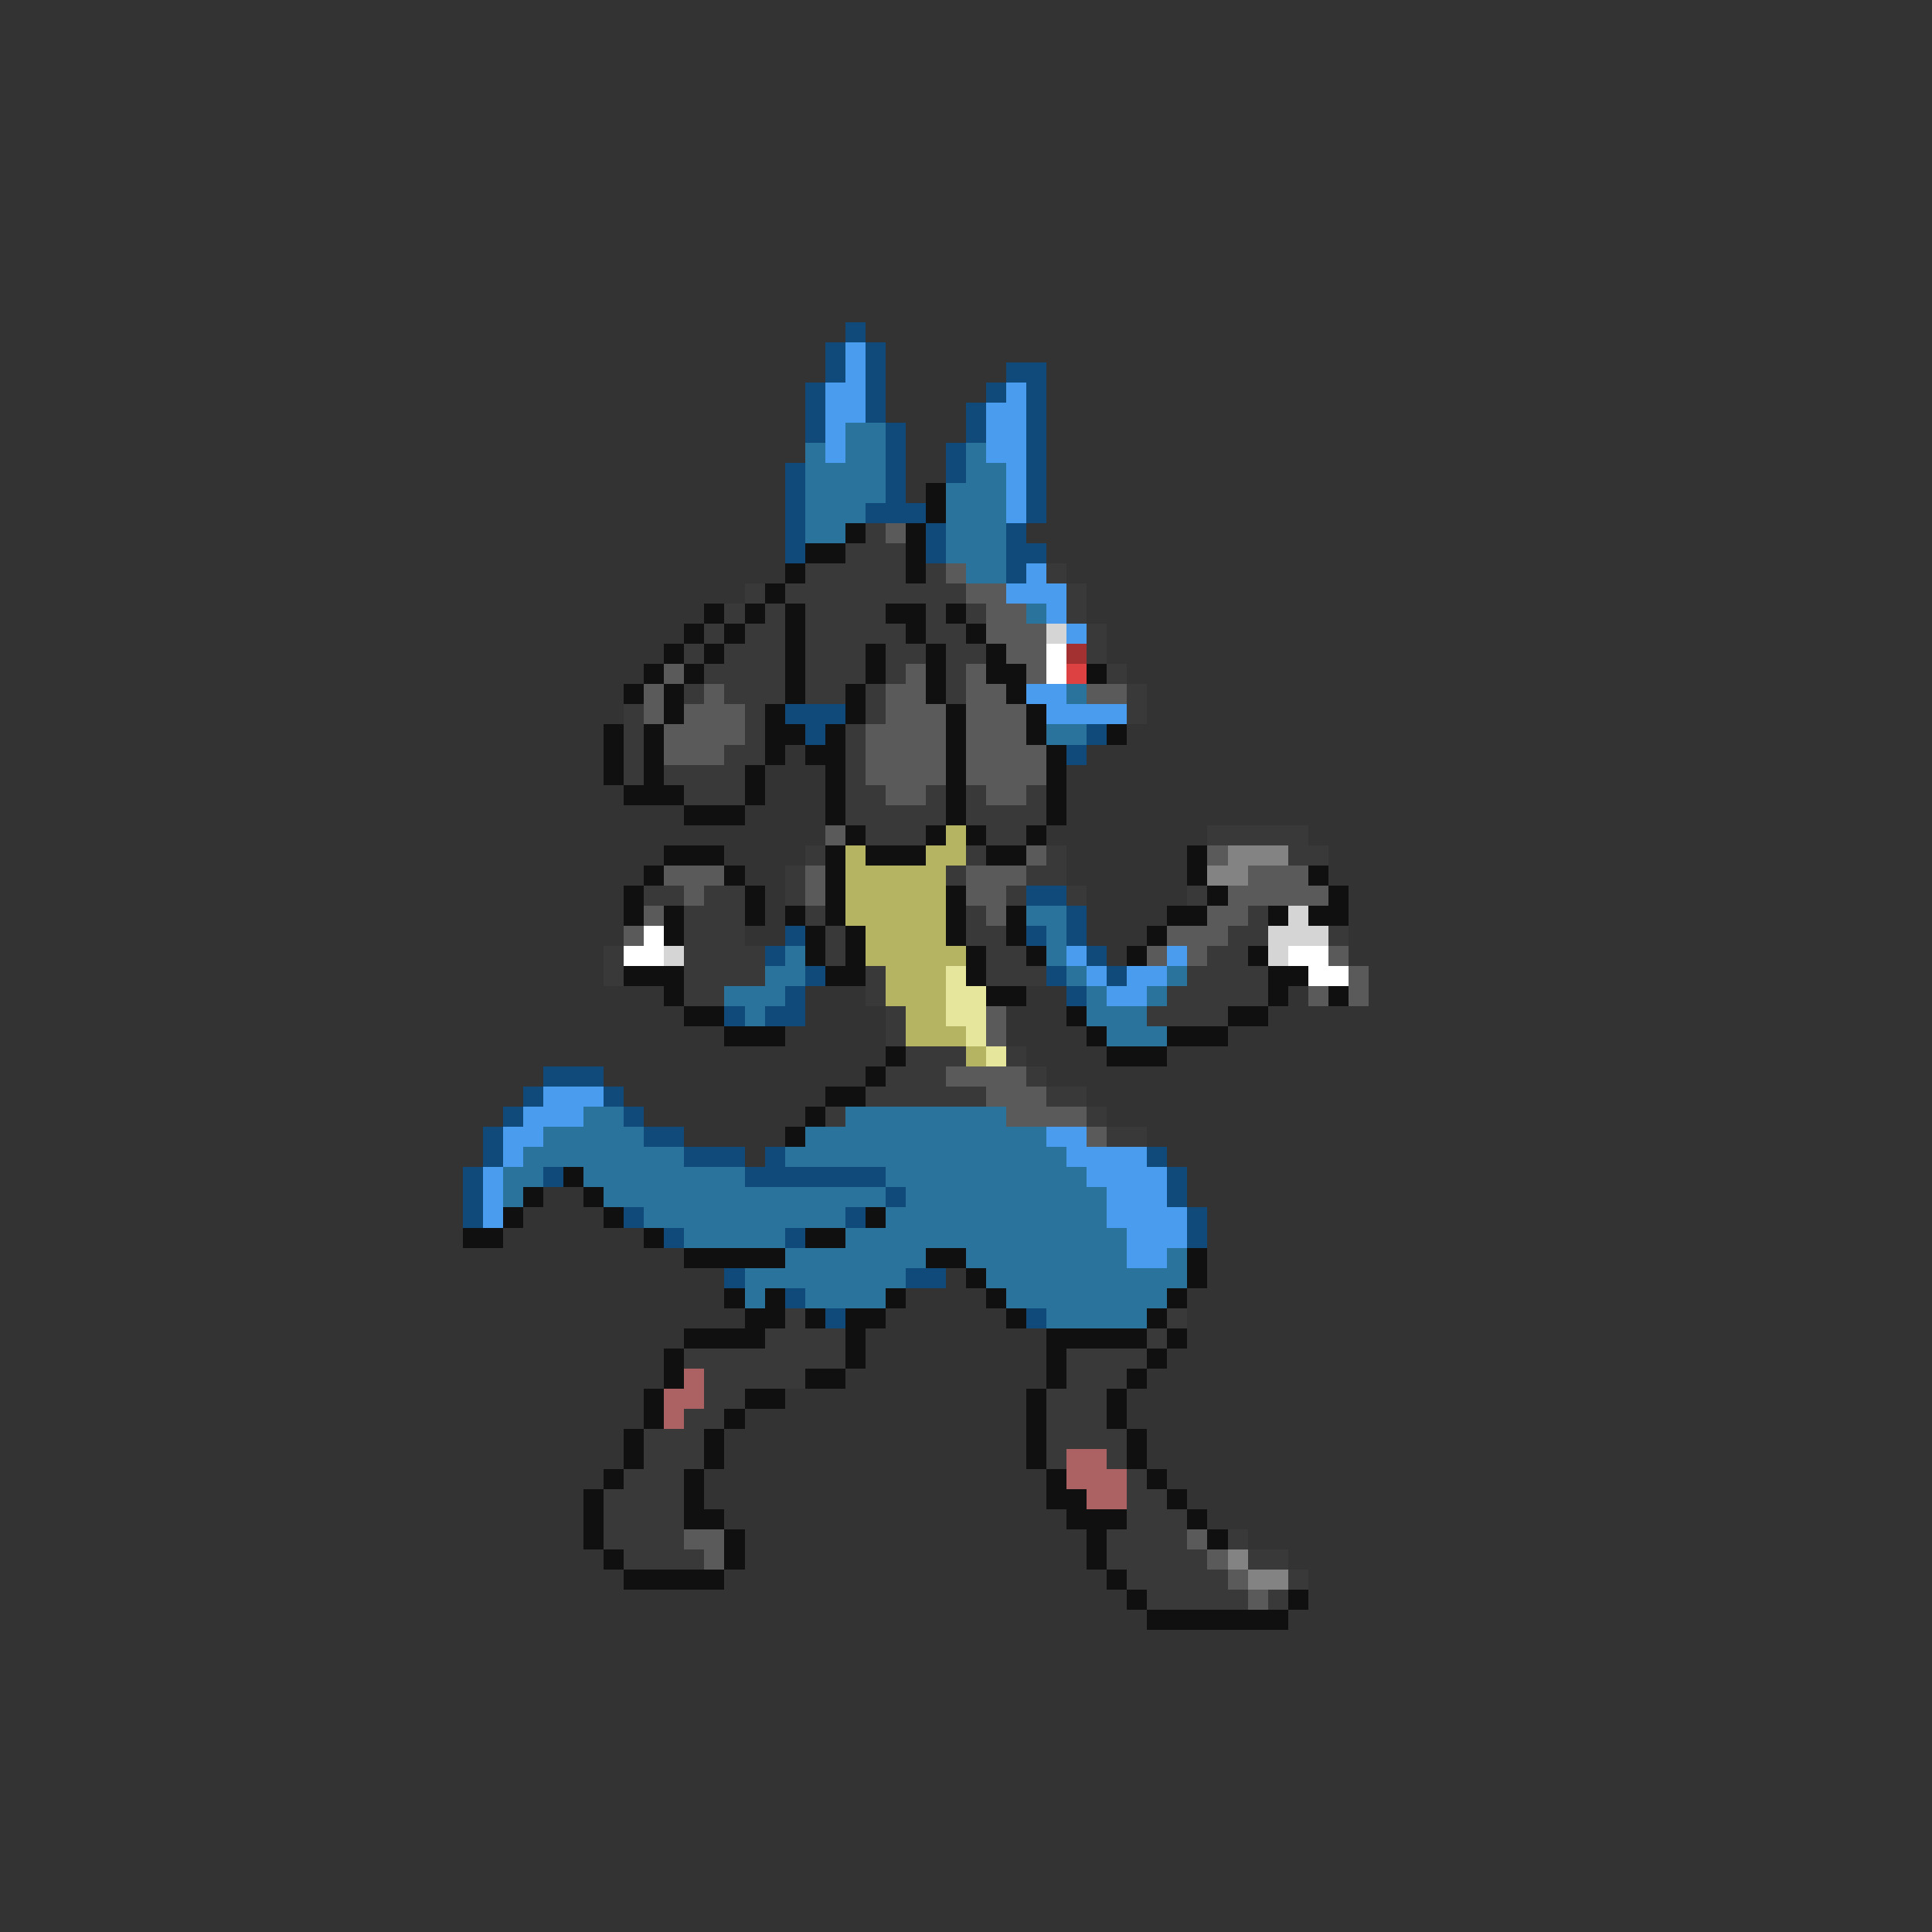 <svg xmlns="http://www.w3.org/2000/svg" viewBox="0 -0.5 96 96" shape-rendering="crispEdges">
<rect x="0" y="-0.5" width="96" height="96" fill="#333333" stroke="none"/>
<path stroke="#104a7b" d="M42 16h1M41 17h1M43 17h1M41 18h1M43 18h1M50 18h2M40 19h1M43 19h1M49 19h1M51 19h1M40 20h1M43 20h1M48 20h1M51 20h1M40 21h1M44 21h1M48 21h1M51 21h1M44 22h1M47 22h1M51 22h1M39 23h1M44 23h1M47 23h1M51 23h1M39 24h1M44 24h1M51 24h1M39 25h1M43 25h3M51 25h1M39 26h1M46 26h1M50 26h1M39 27h1M46 27h1M50 27h2M50 28h1M39 35h3M40 36h1M54 36h1M53 37h1M51 44h2M53 45h1M39 46h1M51 46h1M53 46h1M38 47h1M54 47h1M40 48h1M52 48h1M55 48h1M39 49h1M53 49h1M36 50h1M38 50h2M27 53h3M26 54h1M30 54h1M25 55h1M31 55h1M24 56h1M32 56h2M24 57h1M34 57h3M38 57h1M57 57h1M23 58h1M27 58h1M37 58h7M58 58h1M23 59h1M44 59h1M58 59h1M23 60h1M31 60h1M42 60h1M59 60h1M33 61h1M39 61h1M59 61h1M36 63h1M45 63h2M39 64h1M41 65h1M51 65h1" />
<path stroke="#4a9cee" d="M42 17h1M42 18h1M41 19h2M50 19h1M41 20h2M49 20h2M41 21h1M49 21h2M41 22h1M49 22h2M50 23h1M50 24h1M50 25h1M51 28h1M50 29h3M52 30h1M53 31h1M51 34h2M52 35h4M53 47h1M58 47h1M54 48h1M56 48h2M55 49h2M27 54h3M26 55h3M25 56h2M52 56h2M25 57h1M53 57h4M24 58h1M54 58h4M24 59h1M55 59h3M24 60h1M55 60h4M56 61h3M56 62h2" />
<path stroke="#29739c" d="M42 21h2M40 22h1M42 22h2M48 22h1M40 23h4M48 23h2M40 24h4M47 24h3M40 25h3M47 25h3M40 26h2M47 26h3M47 27h3M48 28h2M51 30h1M53 34h1M52 36h2M51 45h2M52 46h1M39 47h1M52 47h1M38 48h2M53 48h1M58 48h1M36 49h3M54 49h1M57 49h1M37 50h1M54 50h3M55 51h3M29 55h2M42 55h8M27 56h5M40 56h12M26 57h8M39 57h14M25 58h2M29 58h8M44 58h10M25 59h1M30 59h14M45 59h10M32 60h10M44 60h11M34 61h5M42 61h14M39 62h7M48 62h8M58 62h1M37 63h8M49 63h10M37 64h1M40 64h4M50 64h8M52 65h5" />
<path stroke="#101010" d="M46 24h1M46 25h1M42 26h1M45 26h1M40 27h2M45 27h1M39 28h1M45 28h1M38 29h1M35 30h1M37 30h1M39 30h1M44 30h2M47 30h1M34 31h1M36 31h1M39 31h1M45 31h1M48 31h1M33 32h1M35 32h1M39 32h1M43 32h1M46 32h1M49 32h1M32 33h1M34 33h1M39 33h1M43 33h1M46 33h1M49 33h2M54 33h1M31 34h1M33 34h1M39 34h1M42 34h1M46 34h1M50 34h1M33 35h1M38 35h1M42 35h1M47 35h1M51 35h1M30 36h1M32 36h1M38 36h2M41 36h1M47 36h1M51 36h1M55 36h1M30 37h1M32 37h1M38 37h1M40 37h2M47 37h1M52 37h1M30 38h1M32 38h1M37 38h1M41 38h1M47 38h1M52 38h1M31 39h3M37 39h1M41 39h1M47 39h1M52 39h1M34 40h3M41 40h1M47 40h1M52 40h1M42 41h1M46 41h1M48 41h1M51 41h1M33 42h3M41 42h1M43 42h3M49 42h2M59 42h1M32 43h1M36 43h1M41 43h1M59 43h1M65 43h1M31 44h1M37 44h1M41 44h1M47 44h1M60 44h1M66 44h1M31 45h1M33 45h1M37 45h1M39 45h1M41 45h1M47 45h1M50 45h1M58 45h2M63 45h1M65 45h2M33 46h1M40 46h1M42 46h1M47 46h1M50 46h1M57 46h1M40 47h1M42 47h1M48 47h1M51 47h1M56 47h1M62 47h1M31 48h3M41 48h2M48 48h1M63 48h2M33 49h1M49 49h2M63 49h1M66 49h1M34 50h2M53 50h1M61 50h2M36 51h3M54 51h1M58 51h3M44 52h1M55 52h3M43 53h1M41 54h2M40 55h1M39 56h1M28 58h1M26 59h1M29 59h1M25 60h1M30 60h1M43 60h1M23 61h2M32 61h1M40 61h2M34 62h5M46 62h2M59 62h1M48 63h1M59 63h1M36 64h1M38 64h1M44 64h1M49 64h1M58 64h1M37 65h2M40 65h1M42 65h2M50 65h1M57 65h1M34 66h4M42 66h1M52 66h5M58 66h1M33 67h1M42 67h1M52 67h1M57 67h1M33 68h1M40 68h2M52 68h1M56 68h1M32 69h1M37 69h2M51 69h1M55 69h1M32 70h1M36 70h1M51 70h1M55 70h1M31 71h1M35 71h1M51 71h1M56 71h1M31 72h1M35 72h1M51 72h1M56 72h1M30 73h1M34 73h1M52 73h1M57 73h1M29 74h1M34 74h1M52 74h2M58 74h1M29 75h1M34 75h2M53 75h3M59 75h1M29 76h1M36 76h1M54 76h1M60 76h1M30 77h1M36 77h1M54 77h1M31 78h5M55 78h1M56 79h1M64 79h1M57 80h7" />
<path stroke="#393939" d="M43 26h1M42 27h3M40 28h5M46 28h1M52 28h1M37 29h1M39 29h9M53 29h1M36 30h1M38 30h1M40 30h4M46 30h1M48 30h1M53 30h1M35 31h1M37 31h2M40 31h5M46 31h2M54 31h1M34 32h1M36 32h3M40 32h3M44 32h2M47 32h2M54 32h1M35 33h4M40 33h3M44 33h1M47 33h1M55 33h1M34 34h1M36 34h3M40 34h2M43 34h1M47 34h1M56 34h1M31 35h1M37 35h1M43 35h1M56 35h1M31 36h1M37 36h1M42 36h1M31 37h1M36 37h2M42 37h1M31 38h1M33 38h4M42 38h1M34 39h3M42 39h2M46 39h1M48 39h1M51 39h1M42 40h5M48 40h4M43 41h3M49 41h2M60 41h5M40 42h1M48 42h1M52 42h1M64 42h2M39 43h1M47 43h1M51 43h2M32 44h2M35 44h2M39 44h1M50 44h1M53 44h1M59 44h1M34 45h3M40 45h1M48 45h1M62 45h1M34 46h3M41 46h1M48 46h2M61 46h2M66 46h1M30 47h1M34 47h4M41 47h1M49 47h2M60 47h2M30 48h1M34 48h4M43 48h1M49 48h3M59 48h4M34 49h2M43 49h1M58 49h5M44 50h1M57 50h4M44 51h1M45 52h3M50 52h1M44 53h3M51 53h1M43 54h6M52 54h2M41 55h1M54 55h1M55 56h2M39 65h1M58 65h1M38 66h4M57 66h1M34 67h8M53 67h4M35 68h5M53 68h3M35 69h2M52 69h3M34 70h2M52 70h3M32 71h3M52 71h4M32 72h3M52 72h1M55 72h1M31 73h3M56 73h1M30 74h4M56 74h2M30 75h4M56 75h3M30 76h4M55 76h4M61 76h1M31 77h4M55 77h5M62 77h2M56 78h5M64 78h1M57 79h5M63 79h1" />
<path stroke="#5a5a5a" d="M44 26h1M47 28h1M48 29h2M49 30h2M49 31h3M50 32h2M33 33h1M45 33h1M48 33h1M51 33h1M32 34h1M35 34h1M44 34h2M48 34h2M54 34h2M32 35h1M34 35h3M44 35h3M48 35h3M33 36h4M43 36h4M48 36h3M33 37h3M43 37h4M48 37h4M43 38h4M48 38h4M44 39h2M49 39h2M41 41h1M51 42h1M60 42h1M33 43h3M40 43h1M48 43h3M62 43h3M34 44h1M40 44h1M48 44h2M61 44h5M32 45h1M49 45h1M60 45h2M31 46h1M58 46h3M57 47h1M59 47h1M66 47h1M67 48h1M65 49h1M67 49h1M49 50h1M49 51h1M47 53h4M49 54h3M50 55h4M54 56h1M34 76h2M59 76h1M35 77h1M60 77h1M61 78h1M62 79h1" />
<path stroke="#d5d5d5" d="M52 31h1M64 45h1M63 46h3M33 47h1M63 47h1" />
<path stroke="#ffffff" d="M52 32h1M52 33h1M32 46h1M31 47h2M64 47h2M65 48h2" />
<path stroke="#a43131" d="M53 32h1" />
<path stroke="#de4141" d="M53 33h1" />
<path stroke="#b4b462" d="M47 41h1M42 42h1M46 42h2M42 43h5M42 44h5M42 45h5M43 46h4M43 47h5M44 48h3M44 49h3M45 50h2M45 51h3M48 52h1" />
<path stroke="#838383" d="M61 42h3M60 43h2M61 77h1M62 78h2" />
<path stroke="#e6e69c" d="M47 48h1M47 49h2M47 50h2M48 51h1M49 52h1" />
<path stroke="#ac6262" d="M34 68h1M33 69h2M33 70h1M53 72h2M53 73h3M54 74h2" />
</svg>